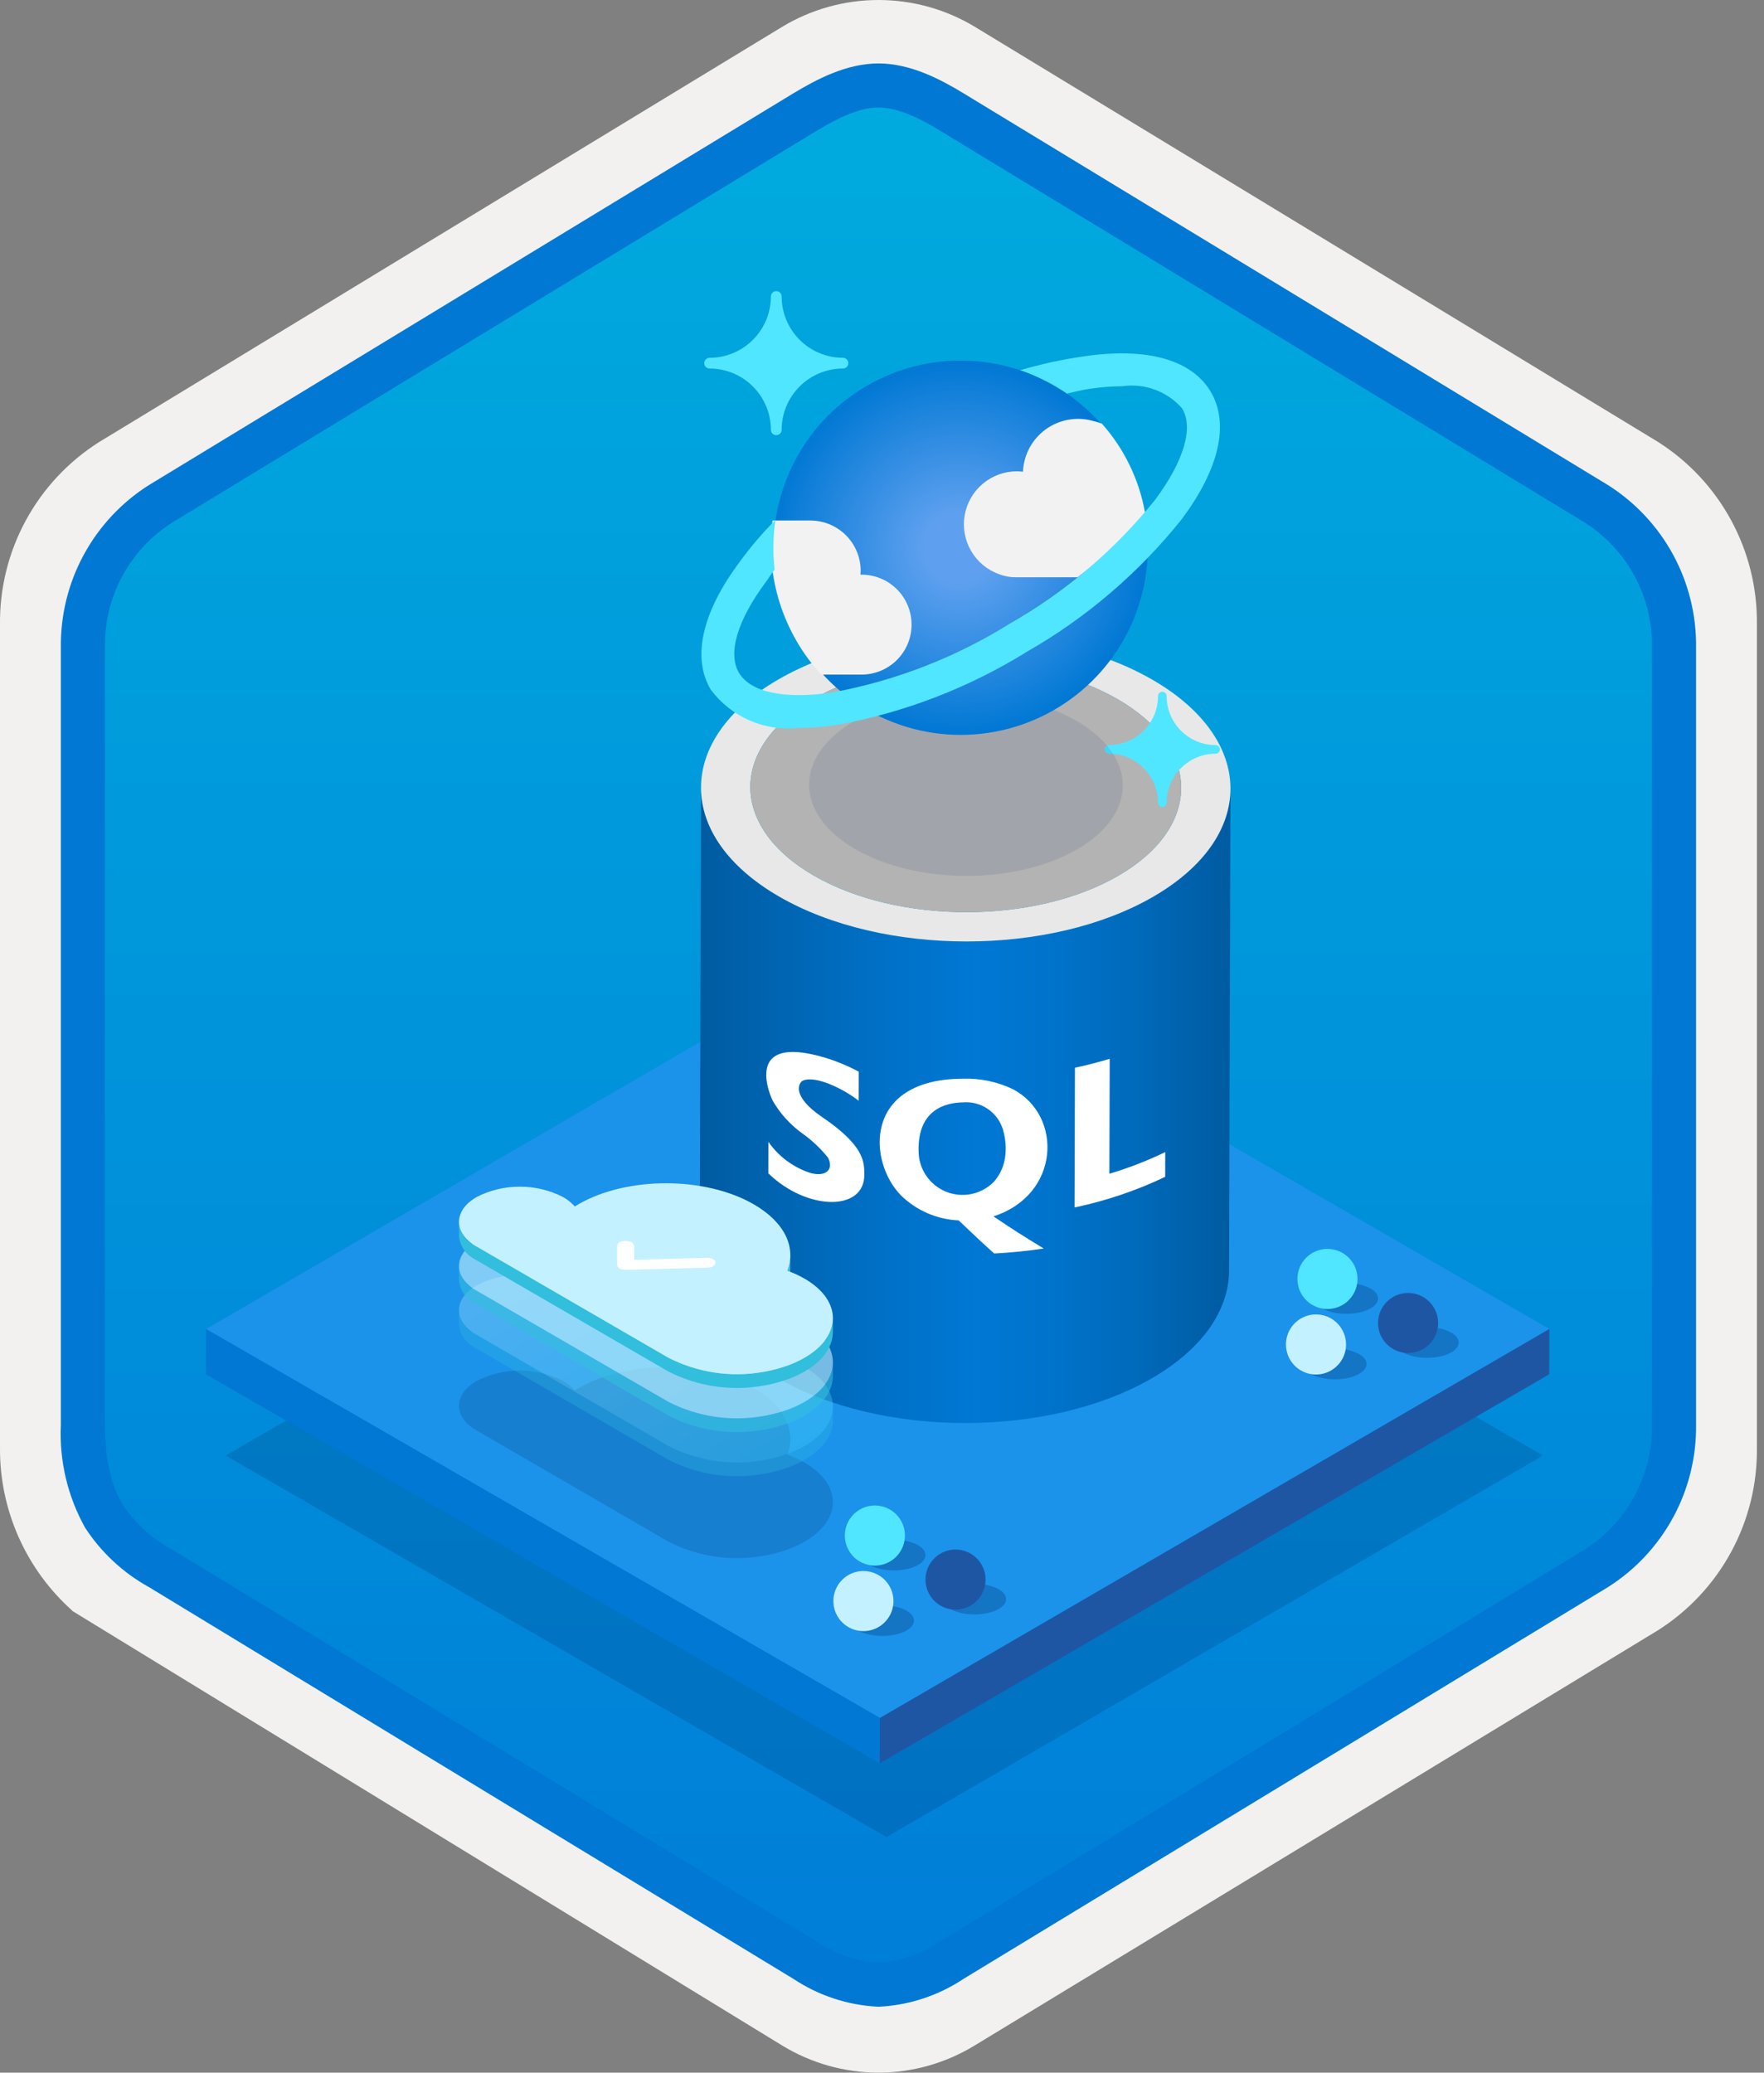 <svg width="160" height="188" viewBox="0 0 160 188" fill="none" xmlns="http://www.w3.org/2000/svg">
<rect x="0" y="0" width="160" height="188" fill="#808080" stroke="none"/>
<g clip-path="url(#clip0_370_2202)">
<path d="M79.678 188C82.759 187.994 85.78 187.141 88.408 185.534L150.384 147.874C153.165 146.11 155.449 143.665 157.019 140.771C158.589 137.876 159.394 134.628 159.356 131.336V56.621C159.392 53.328 158.587 50.081 157.017 47.187C155.447 44.293 153.163 41.848 150.384 40.083L88.408 2.423C85.775 0.838 82.759 0 79.686 0C76.612 0 73.596 0.838 70.963 2.423L8.988 40.098C6.205 41.86 3.918 44.305 2.345 47.199C0.772 50.093 -0.035 53.342 4.1431e-06 56.636V131.336C-0.019 134.119 0.556 136.874 1.686 139.418C2.816 141.962 4.474 144.236 6.552 146.089V146.115L70.963 185.549C73.588 187.149 76.603 187.996 79.678 188V188ZM80.326 6.952C82.278 6.952 84.755 8.165 86.465 9.209L147.222 46.403C150.974 48.688 153.09 55.284 153.09 60.035L152.458 131.336C152.458 136.087 149.259 140.355 145.506 142.64L85.11 179.021C81.676 181.109 78.885 181.109 75.451 179.021L14.243 142.549C10.49 140.265 7.472 136.072 7.472 131.336V57.688C7.504 55.323 8.113 53.001 9.246 50.925C10.379 48.848 12.001 47.079 13.972 45.771L74.548 9.209C76.258 8.165 78.374 6.952 80.326 6.952Z" fill="#F2F1F0"/>
<path fill-rule="evenodd" clip-rule="evenodd" d="M87.576 10.533C85.206 9.059 82.47 8.278 79.678 8.278C76.887 8.278 74.151 9.059 71.78 10.533L15.645 44.864C13.119 46.476 11.047 48.706 9.625 51.344C8.203 53.981 7.479 56.938 7.52 59.934V128.038C7.48 131.033 8.206 133.99 9.627 136.627C11.049 139.264 13.121 141.495 15.645 143.108L71.78 177.439C74.151 178.912 76.887 179.694 79.678 179.694C82.47 179.694 85.206 178.912 87.576 177.439L143.711 143.108C146.236 141.495 148.307 139.264 149.729 136.627C151.151 133.99 151.877 131.033 151.837 128.038V59.934C151.875 56.939 151.149 53.983 149.727 51.346C148.305 48.709 146.234 46.478 143.711 44.864L87.576 10.533Z" fill="url(#paint0_linear_370_2202)"/>
<path fill-rule="evenodd" clip-rule="evenodd" d="M79.678 9.754C81.362 9.754 83.244 10.62 85.311 11.878L143.777 47.42C145.668 48.634 147.218 50.311 148.278 52.292C149.339 54.273 149.875 56.492 149.837 58.739V129.218C149.875 131.464 149.339 133.684 148.278 135.664C147.218 137.645 145.668 139.322 143.777 140.536L85.312 176.078L85.311 176.079C83.641 177.218 81.696 177.889 79.678 178.022C77.661 177.889 75.716 177.218 74.046 176.079L74.045 176.078L15.582 140.538L15.58 140.537C13.792 139.573 12.267 138.186 11.138 136.497C10.161 134.894 9.52 132.679 9.52 129.218V58.739C9.482 56.492 10.018 54.273 11.079 52.292C12.139 50.311 13.688 48.634 15.58 47.421L74.037 11.883L74.041 11.881C76.124 10.628 77.985 9.754 79.678 9.754ZM87.391 8.461L145.855 44.003C148.333 45.573 150.368 47.751 151.765 50.331C153.162 52.911 153.876 55.806 153.837 58.739V129.218C153.876 132.151 153.162 135.046 151.765 137.626C150.368 140.205 148.333 142.384 145.855 143.955L87.39 179.496C85.096 181.021 82.43 181.894 79.678 182.022C76.926 181.894 74.261 181.021 71.967 179.496H71.966L13.502 143.954L13.499 143.953C11.164 142.66 9.181 140.814 7.723 138.579C6.128 135.725 5.365 132.482 5.52 129.218V58.739C5.481 55.805 6.194 52.911 7.592 50.331C8.989 47.751 11.024 45.572 13.502 44.002L71.967 8.461L71.975 8.456C74.066 7.198 76.773 5.754 79.678 5.754C82.564 5.754 85.282 7.177 87.391 8.461V8.461Z" fill="#0078D4"/>
<path opacity="0.2" d="M139.959 132.026L80.409 166.633L20.47 132.027L80.02 97.42L139.959 132.026Z" fill="#003067"/>
<path d="M140.532 120.546L79.81 155.834L18.698 120.551L79.42 85.263L140.532 120.546Z" fill="#1B93EB"/>
<path d="M140.532 120.546L140.52 124.652L79.798 159.94L79.81 155.834L140.532 120.546Z" fill="#1F56A3"/>
<path d="M79.81 155.834L79.798 159.94L18.686 124.657L18.698 120.551L79.81 155.834Z" fill="#0078D4"/>
<path d="M111.606 71.553L111.482 115.235C111.472 118.771 109.149 122.302 104.506 125C95.156 130.434 79.952 130.434 70.547 125.004C65.815 122.272 63.451 118.685 63.461 115.103L63.585 71.421C63.575 75.003 65.938 78.59 70.671 81.322C80.076 86.752 95.28 86.752 104.63 81.318C109.273 78.62 111.596 75.089 111.606 71.553Z" fill="url(#paint1_linear_370_2202)"/>
<path d="M104.52 61.651C95.114 56.221 79.911 56.221 70.566 61.651C61.215 67.085 61.265 75.891 70.671 81.322C80.076 86.752 95.28 86.752 104.63 81.318C113.975 75.888 113.925 67.081 104.52 61.651ZM101.457 79.421C93.848 83.843 81.477 83.843 73.823 79.424C66.169 75.006 66.129 67.84 73.738 63.418C81.342 58.999 93.714 58.999 101.367 63.418C109.021 67.836 109.061 75.002 101.457 79.421Z" fill="#E8E8E8"/>
<path d="M101.367 63.417C109.021 67.836 109.061 75.002 101.457 79.421C93.848 83.843 81.477 83.843 73.823 79.424C66.169 75.006 66.129 67.84 73.738 63.418C81.342 58.999 93.714 58.999 101.367 63.417Z" fill="#B3B3B3"/>
<path d="M87.331 97.844C78.272 97.879 78.721 105.382 81.727 108.436C83.131 109.806 84.99 110.61 86.95 110.694C89.081 112.714 89.081 112.714 90.174 113.699C91.686 113.62 93.189 113.47 94.668 113.249C92.559 111.953 92.12 111.683 90.107 110.331C96.161 108.385 96.437 101.2 91.871 98.793C90.456 98.117 88.899 97.791 87.331 97.844L87.331 97.844ZM100.653 96.038C99.626 96.348 98.575 96.619 97.5 96.85L97.464 109.523C100.306 108.929 103.065 107.997 105.685 106.747L105.692 104.502C104.057 105.29 102.362 105.947 100.623 106.466L100.653 96.038L100.653 96.038ZM87.353 99.992C88.117 99.93 88.88 100.122 89.523 100.537C90.167 100.953 90.656 101.569 90.914 102.29C90.925 102.319 91.983 105.17 90.115 107.228C89.558 107.782 88.848 108.158 88.077 108.31C87.306 108.462 86.507 108.383 85.78 108.082C85.054 107.781 84.433 107.273 83.994 106.62C83.556 105.967 83.321 105.2 83.318 104.413C83.227 100.609 85.807 100.011 87.353 99.992V99.992ZM74.766 95.916C67.125 93.668 70.039 99.749 70.072 99.812C70.754 101.003 71.687 102.033 72.805 102.83C73.663 103.446 74.435 104.175 75.099 104.996C75.677 106.124 74.849 106.803 73.428 106.369C71.918 105.86 70.611 104.881 69.698 103.575L69.69 106.428C73.186 109.823 78.393 109.908 78.396 106.569C78.397 105.392 78.399 103.926 74.594 101.34C71.626 99.323 72.523 98.156 72.812 98.025C73.949 97.509 76.534 98.775 77.886 99.847L77.893 97.209C76.897 96.674 75.849 96.241 74.766 95.916" fill="white"/>
<path d="M70.409 39.471C70.346 39.472 70.283 39.46 70.224 39.436C70.165 39.412 70.112 39.376 70.066 39.332C70.021 39.287 69.985 39.234 69.96 39.175C69.936 39.117 69.923 39.054 69.923 38.99V38.984C69.92 37.511 69.334 36.099 68.292 35.057C67.25 34.015 65.838 33.428 64.365 33.426C64.236 33.426 64.112 33.375 64.021 33.285C63.93 33.194 63.878 33.071 63.878 32.942V32.942C63.878 32.813 63.929 32.689 64.02 32.598C64.112 32.507 64.235 32.455 64.365 32.455C65.838 32.453 67.251 31.866 68.293 30.824C69.335 29.781 69.921 28.368 69.923 26.894C69.922 26.766 69.972 26.642 70.062 26.551C70.153 26.46 70.276 26.408 70.404 26.407H70.409C70.473 26.407 70.536 26.419 70.595 26.443C70.654 26.467 70.707 26.503 70.753 26.547C70.798 26.592 70.834 26.645 70.859 26.704C70.883 26.762 70.896 26.825 70.897 26.889V26.894C70.899 28.368 71.485 29.78 72.527 30.822C73.569 31.864 74.981 32.45 76.455 32.453C76.518 32.452 76.581 32.464 76.64 32.488C76.699 32.512 76.752 32.548 76.798 32.592C76.843 32.637 76.879 32.69 76.904 32.749C76.928 32.807 76.941 32.87 76.942 32.934V32.939C76.942 33.003 76.93 33.066 76.906 33.125C76.882 33.184 76.846 33.237 76.802 33.283C76.757 33.328 76.704 33.364 76.645 33.388C76.587 33.413 76.524 33.426 76.46 33.426H76.455C74.981 33.428 73.568 34.014 72.526 35.056C71.484 36.098 70.898 37.511 70.897 38.984C70.896 39.113 70.844 39.237 70.753 39.328C70.662 39.419 70.538 39.471 70.409 39.471V39.471Z" fill="#50E6FF"/>
<path d="M105.427 73.196C105.323 73.196 105.224 73.155 105.151 73.082C105.078 73.009 105.036 72.91 105.036 72.806V72.806C105.035 71.628 104.566 70.498 103.733 69.664C102.899 68.831 101.769 68.362 100.591 68.36C100.488 68.36 100.389 68.32 100.316 68.247C100.243 68.174 100.201 68.076 100.2 67.973C100.2 67.922 100.211 67.871 100.23 67.824C100.25 67.776 100.278 67.733 100.315 67.697C100.351 67.661 100.394 67.632 100.441 67.613C100.489 67.593 100.539 67.583 100.591 67.583V67.583C101.769 67.582 102.9 67.114 103.734 66.28C104.567 65.446 105.036 64.316 105.036 63.137C105.036 63.086 105.047 63.035 105.066 62.988C105.086 62.94 105.115 62.897 105.151 62.861C105.187 62.825 105.23 62.796 105.277 62.777C105.325 62.757 105.375 62.747 105.427 62.747V62.747C105.478 62.747 105.529 62.757 105.576 62.777C105.623 62.796 105.666 62.825 105.702 62.861C105.739 62.897 105.767 62.94 105.787 62.988C105.807 63.035 105.817 63.086 105.817 63.137V63.137C105.817 64.316 106.286 65.446 107.12 66.28C107.953 67.114 109.084 67.582 110.263 67.583C110.314 67.583 110.365 67.593 110.412 67.612C110.459 67.632 110.502 67.661 110.539 67.697C110.575 67.733 110.604 67.776 110.623 67.823C110.643 67.87 110.653 67.921 110.653 67.972C110.653 68.024 110.643 68.074 110.624 68.122C110.604 68.169 110.576 68.212 110.54 68.248C110.503 68.285 110.46 68.314 110.413 68.333C110.366 68.353 110.315 68.363 110.264 68.363H110.263C109.084 68.365 107.954 68.834 107.12 69.667C106.287 70.5 105.818 71.63 105.817 72.809C105.816 72.912 105.775 73.011 105.701 73.083C105.628 73.156 105.53 73.196 105.427 73.196V73.196Z" fill="#50E6FF"/>
<path opacity="0.1" d="M97.644 65.384C103.218 68.602 103.248 73.82 97.71 77.038C92.172 80.256 83.164 80.256 77.59 77.038C72.008 73.815 71.978 68.597 77.516 65.379C83.054 62.161 92.062 62.161 97.644 65.384Z" fill="#003067"/>
<path d="M103.65 45.735C104.431 49.001 104.225 52.425 103.059 55.575C101.893 58.724 99.82 61.457 97.101 63.427C94.382 65.398 91.14 66.519 87.784 66.647C84.429 66.775 81.11 65.905 78.249 64.147C75.388 62.389 73.112 59.823 71.71 56.772C70.307 53.72 69.841 50.322 70.37 47.006C70.899 43.69 72.399 40.605 74.681 38.141C76.964 35.678 79.925 33.947 83.191 33.166H83.191C87.571 32.12 92.187 32.856 96.024 35.214C99.861 37.571 102.604 41.355 103.65 45.735V45.735Z" fill="url(#paint2_radial_370_2202)"/>
<path d="M78.031 61.187C79.233 61.218 80.398 60.771 81.27 59.944C82.141 59.116 82.649 57.977 82.68 56.775C82.712 55.574 82.265 54.409 81.437 53.537C80.61 52.665 79.47 52.158 78.269 52.126C78.194 52.124 78.12 52.124 78.045 52.126C78.059 51.997 78.065 51.868 78.065 51.739C78.054 50.529 77.564 49.374 76.703 48.526C75.841 47.677 74.678 47.205 73.469 47.212H70.072C69.74 49.723 69.963 52.275 70.725 54.69C71.488 57.105 72.771 59.322 74.485 61.187H78.031Z" fill="#F2F2F2"/>
<path d="M103.861 46.523C103.864 46.482 103.857 46.44 103.841 46.402C103.294 43.441 101.949 40.686 99.951 38.434C99.692 38.329 99.425 38.246 99.152 38.185C98.425 37.977 97.66 37.938 96.916 38.069C96.171 38.2 95.466 38.498 94.853 38.941C94.241 39.384 93.737 39.96 93.379 40.626C93.021 41.292 92.82 42.03 92.789 42.786C92.605 42.764 92.42 42.752 92.235 42.75C91.102 42.75 90.005 43.15 89.139 43.88C88.272 44.61 87.691 45.623 87.499 46.74C87.307 47.857 87.515 49.005 88.088 49.983C88.66 50.961 89.56 51.705 90.628 52.084C91.105 52.271 91.613 52.365 92.125 52.361H97.741C99.996 50.654 102.049 48.696 103.861 46.523V46.523Z" fill="#F2F2F2"/>
<path d="M109.798 35.504C108.058 32.607 103.988 31.479 98.302 32.325C96.355 32.601 94.429 33.019 92.542 33.576C94.039 34.093 95.461 34.806 96.77 35.698C97.436 35.551 98.106 35.377 98.748 35.28C99.758 35.123 100.778 35.041 101.799 35.034C102.798 34.89 103.818 34.998 104.764 35.348C105.711 35.698 106.555 36.28 107.219 37.039V37.039C108.279 38.805 107.385 41.823 104.768 45.339C101.131 49.867 96.674 53.669 91.629 56.547C86.698 59.625 81.232 61.748 75.517 62.805C71.19 63.452 68.097 62.805 67.037 61.045C65.977 59.286 66.871 56.259 69.488 52.759C69.812 52.325 69.892 52.112 70.26 51.675C70.087 50.175 70.111 48.659 70.332 47.165C69.156 48.344 68.073 49.614 67.095 50.961C63.667 55.545 62.738 59.668 64.475 62.564C65.393 63.792 66.617 64.758 68.025 65.364C69.433 65.97 70.975 66.197 72.498 66.02C73.657 66.014 74.814 65.921 75.959 65.743C82.06 64.63 87.897 62.377 93.165 59.103C98.544 56.025 103.295 51.959 107.167 47.118C110.606 42.523 111.535 38.404 109.798 35.504Z" fill="#50E6FF"/>
<path opacity="0.2" d="M68.362 125.922C71.195 127.558 72.226 129.84 71.424 131.952C71.961 132.14 72.479 132.377 72.972 132.66C76.396 134.637 76.404 137.846 73.002 139.823C72.596 140.059 72.172 140.264 71.735 140.435C71.672 140.461 71.584 140.489 71.516 140.517C70.847 140.76 70.159 140.949 69.46 141.084C69.377 141.098 69.29 141.109 69.202 141.126C66.275 141.641 63.26 141.185 60.616 139.829L42.889 129.549C41.11 128.297 41.211 126.433 43.235 125.257C44.447 124.64 45.787 124.318 47.147 124.317C48.507 124.317 49.847 124.638 51.059 125.254C51.466 125.48 51.831 125.772 52.14 126.12C52.237 126.052 52.349 125.987 52.456 125.925C56.838 123.379 63.956 123.379 68.362 125.922Z" fill="#003067"/>
<path opacity="0.3" d="M71.687 121.877C71.684 122.356 71.594 122.83 71.422 123.276L71.419 124.524C71.591 124.077 71.68 123.603 71.683 123.125L71.687 121.877Z" fill="#32BEDD"/>
<path opacity="0.3" d="M73.001 131.148C72.594 131.383 72.171 131.588 71.733 131.76C71.67 131.785 71.587 131.81 71.519 131.844C70.848 132.086 70.159 132.274 69.458 132.408C69.38 132.425 69.288 132.434 69.21 132.451C66.28 132.967 63.261 132.512 60.614 131.153L42.892 120.876C42.531 120.663 42.227 120.365 42.007 120.007C41.788 119.65 41.658 119.244 41.631 118.826L41.628 120.073C41.655 120.492 41.784 120.897 42.004 121.254C42.223 121.612 42.527 121.91 42.888 122.124L60.61 132.401C63.258 133.759 66.276 134.214 69.207 133.698C69.284 133.681 69.377 133.673 69.455 133.656C70.155 133.521 70.844 133.333 71.516 133.092C71.584 133.058 71.666 133.032 71.73 133.007C72.167 132.835 72.591 132.631 72.997 132.395C74.691 131.41 75.54 130.122 75.543 128.833L75.547 127.586C75.543 128.875 74.695 130.163 73.001 131.148Z" fill="#32BEDD"/>
<path opacity="0.3" d="M68.365 117.244C71.203 118.882 72.224 121.164 71.422 123.276C71.959 123.464 72.477 123.701 72.97 123.984C76.394 125.961 76.407 129.168 73 131.148C72.594 131.383 72.17 131.588 71.733 131.76C71.67 131.785 71.587 131.81 71.519 131.844C70.848 132.086 70.159 132.274 69.458 132.408C69.38 132.425 69.288 132.434 69.21 132.451C66.28 132.967 63.261 132.512 60.614 131.153L42.892 120.876C41.112 119.618 41.209 117.757 43.233 116.581C44.444 115.964 45.785 115.642 47.144 115.641C48.504 115.641 49.845 115.962 51.057 116.578C51.464 116.804 51.829 117.096 52.138 117.444C52.235 117.376 52.346 117.311 52.453 117.249C56.84 114.7 63.959 114.7 68.365 117.244Z" fill="url(#paint3_linear_370_2202)"/>
<path opacity="0.6" d="M71.687 117.873C71.684 118.352 71.594 118.826 71.422 119.272L71.419 120.52C71.591 120.073 71.68 119.599 71.683 119.121L71.687 117.873Z" fill="#32BEDD"/>
<path opacity="0.6" d="M73.001 127.144C72.594 127.38 72.171 127.584 71.733 127.756C71.67 127.781 71.587 127.807 71.519 127.84C70.848 128.082 70.159 128.27 69.458 128.404C69.38 128.421 69.288 128.43 69.21 128.447C66.28 128.963 63.261 128.508 60.614 127.149L42.892 116.872C42.531 116.659 42.227 116.361 42.007 116.003C41.788 115.646 41.658 115.24 41.631 114.822L41.628 116.069C41.655 116.488 41.784 116.893 42.004 117.251C42.223 117.608 42.527 117.906 42.888 118.12L60.61 128.397C63.258 129.755 66.276 130.211 69.207 129.694C69.284 129.677 69.377 129.669 69.455 129.652C70.155 129.518 70.844 129.329 71.516 129.088C71.584 129.054 71.666 129.028 71.73 129.003C72.167 128.831 72.591 128.627 72.997 128.391C74.691 127.406 75.54 126.118 75.543 124.829L75.547 123.582C75.543 124.871 74.695 126.159 73.001 127.144Z" fill="#32BEDD"/>
<path opacity="0.6" d="M68.365 113.24C71.203 114.878 72.224 117.16 71.422 119.272C71.959 119.46 72.477 119.697 72.97 119.98C76.394 121.957 76.407 125.164 73 127.144C72.594 127.38 72.17 127.584 71.733 127.756C71.67 127.781 71.587 127.807 71.519 127.84C70.848 128.082 70.159 128.27 69.458 128.404C69.38 128.421 69.288 128.43 69.21 128.447C66.28 128.963 63.261 128.508 60.614 127.149L42.892 116.872C41.112 115.615 41.209 113.753 43.233 112.577C44.444 111.96 45.785 111.638 47.144 111.638C48.504 111.637 49.845 111.958 51.057 112.574C51.464 112.8 51.829 113.092 52.138 113.44C52.235 113.372 52.346 113.308 52.453 113.246C56.84 110.696 63.959 110.696 68.365 113.24Z" fill="url(#paint4_linear_370_2202)"/>
<path d="M71.687 113.87C71.684 114.348 71.594 114.822 71.422 115.269L71.419 116.516C71.591 116.069 71.68 115.595 71.683 115.117L71.687 113.87Z" fill="#32BEDD"/>
<path d="M73.001 123.14C72.594 123.376 72.171 123.58 71.733 123.752C71.67 123.777 71.587 123.803 71.519 123.837C70.848 124.078 70.159 124.266 69.458 124.401C69.38 124.418 69.288 124.426 69.21 124.443C66.28 124.959 63.261 124.504 60.614 123.146L42.892 112.869C42.531 112.655 42.227 112.357 42.007 112C41.788 111.642 41.658 111.237 41.631 110.818L41.628 112.065C41.655 112.484 41.784 112.889 42.004 113.247C42.223 113.604 42.527 113.903 42.888 114.116L60.61 124.393C63.258 125.751 66.276 126.207 69.207 125.69C69.284 125.673 69.377 125.665 69.455 125.648C70.155 125.514 70.844 125.325 71.516 125.084C71.584 125.05 71.666 125.025 71.73 124.999C72.167 124.828 72.591 124.623 72.997 124.387C74.691 123.403 75.54 122.115 75.543 120.825L75.547 119.578C75.543 120.867 74.695 122.155 73.001 123.14Z" fill="#32BEDD"/>
<path d="M68.365 109.236C71.203 110.875 72.224 113.156 71.422 115.269C71.959 115.456 72.477 115.693 72.97 115.976C76.394 117.953 76.407 121.16 73 123.14C72.594 123.376 72.17 123.58 71.733 123.752C71.67 123.777 71.587 123.803 71.519 123.837C70.848 124.078 70.159 124.266 69.458 124.401C69.38 124.418 69.288 124.426 69.21 124.443C66.28 124.959 63.261 124.504 60.614 123.146L42.892 112.869C41.112 111.611 41.209 109.749 43.233 108.573C44.444 107.956 45.785 107.634 47.144 107.634C48.504 107.633 49.845 107.954 51.057 108.571C51.464 108.796 51.829 109.089 52.138 109.436C52.235 109.369 52.346 109.304 52.453 109.242C56.84 106.692 63.959 106.692 68.365 109.236Z" fill="url(#paint5_linear_370_2202)"/>
<path d="M64.676 114.218C64.734 114.245 64.785 114.286 64.825 114.337C64.864 114.388 64.89 114.448 64.901 114.512C64.922 114.763 64.593 114.971 64.169 114.983L56.789 115.186C56.591 115.196 56.394 115.155 56.217 115.066C56.151 115.037 56.094 114.992 56.051 114.934C56.008 114.877 55.981 114.809 55.973 114.737L55.964 113.001C55.962 112.755 56.311 112.553 56.735 112.552C56.927 112.548 57.117 112.593 57.288 112.683C57.35 112.711 57.404 112.756 57.443 112.811C57.483 112.867 57.506 112.933 57.512 113.001L57.519 114.269L64.09 114.089C64.293 114.078 64.496 114.122 64.676 114.218V114.218Z" fill="white"/>
<path opacity="0.3" d="M80.034 148.387C81.619 148.387 82.903 147.764 82.903 146.996C82.903 146.228 81.619 145.606 80.034 145.606C78.448 145.606 77.163 146.228 77.163 146.996C77.163 147.764 78.448 148.387 80.034 148.387Z" fill="#003067"/>
<path fill-rule="evenodd" clip-rule="evenodd" d="M81.04 145.225C81.04 145.764 80.88 146.291 80.581 146.739C80.281 147.187 79.856 147.537 79.358 147.743C78.859 147.949 78.311 148.003 77.783 147.898C77.254 147.793 76.768 147.533 76.387 147.152C76.006 146.771 75.746 146.285 75.641 145.757C75.536 145.228 75.59 144.68 75.796 144.182C76.002 143.684 76.352 143.258 76.8 142.959C77.248 142.659 77.775 142.499 78.314 142.499C79.037 142.499 79.731 142.786 80.242 143.298C80.753 143.809 81.04 144.502 81.04 145.225V145.225Z" fill="#C3F1FF"/>
<path fill-rule="evenodd" clip-rule="evenodd" d="M80.212 143.511L80.232 143.51C80.222 143.5 80.216 143.5 80.212 143.511Z" fill="#7CB65A"/>
<path opacity="0.3" d="M81.073 142.443C82.658 142.443 83.943 141.821 83.943 141.053C83.943 140.285 82.658 139.662 81.073 139.662C79.488 139.662 78.203 140.285 78.203 141.053C78.203 141.821 79.488 142.443 81.073 142.443Z" fill="#003067"/>
<path fill-rule="evenodd" clip-rule="evenodd" d="M82.08 139.281C82.08 139.821 81.92 140.348 81.621 140.796C81.321 141.244 80.895 141.593 80.397 141.8C79.899 142.006 79.351 142.06 78.823 141.955C78.294 141.85 77.808 141.59 77.427 141.209C77.046 140.828 76.786 140.342 76.681 139.813C76.576 139.284 76.63 138.736 76.836 138.238C77.042 137.74 77.392 137.315 77.84 137.015C78.288 136.716 78.815 136.556 79.354 136.556C80.077 136.556 80.77 136.843 81.282 137.354C81.793 137.865 82.08 138.559 82.08 139.281Z" fill="#50E6FF"/>
<path fill-rule="evenodd" clip-rule="evenodd" d="M81.252 137.567L81.272 137.566C81.262 137.557 81.255 137.556 81.252 137.567Z" fill="#7CB65A"/>
<path opacity="0.3" d="M88.388 146.438C89.973 146.438 91.258 145.816 91.258 145.048C91.258 144.28 89.973 143.657 88.388 143.657C86.803 143.657 85.518 144.28 85.518 145.048C85.518 145.816 86.803 146.438 88.388 146.438Z" fill="#003067"/>
<path fill-rule="evenodd" clip-rule="evenodd" d="M89.395 143.277C89.395 143.816 89.235 144.343 88.935 144.791C88.636 145.239 88.21 145.589 87.712 145.795C87.214 146.001 86.666 146.055 86.137 145.95C85.609 145.845 85.123 145.585 84.742 145.204C84.361 144.823 84.101 144.337 83.996 143.808C83.891 143.28 83.945 142.732 84.151 142.234C84.357 141.736 84.707 141.31 85.155 141.01C85.603 140.711 86.13 140.551 86.669 140.551C87.392 140.551 88.085 140.838 88.596 141.349C89.108 141.86 89.395 142.554 89.395 143.277V143.277Z" fill="#1F56A3"/>
<path fill-rule="evenodd" clip-rule="evenodd" d="M88.567 141.563L88.587 141.562C88.577 141.552 88.57 141.551 88.567 141.563Z" fill="#7CB65A"/>
<path opacity="0.3" d="M121.084 125.112C122.669 125.112 123.954 124.489 123.954 123.721C123.954 122.954 122.669 122.331 121.084 122.331C119.499 122.331 118.214 122.954 118.214 123.721C118.214 124.489 119.499 125.112 121.084 125.112Z" fill="#003067"/>
<path fill-rule="evenodd" clip-rule="evenodd" d="M122.09 121.95C122.09 122.489 121.931 123.016 121.631 123.464C121.332 123.913 120.906 124.262 120.408 124.468C119.91 124.675 119.362 124.729 118.833 124.623C118.304 124.518 117.819 124.259 117.437 123.878C117.056 123.496 116.797 123.011 116.692 122.482C116.586 121.953 116.64 121.405 116.847 120.907C117.053 120.409 117.402 119.983 117.851 119.684C118.299 119.384 118.826 119.225 119.365 119.225C120.088 119.225 120.781 119.512 121.292 120.023C121.803 120.534 122.09 121.227 122.09 121.95V121.95Z" fill="#C3F1FF"/>
<path fill-rule="evenodd" clip-rule="evenodd" d="M121.263 120.236L121.282 120.235C121.273 120.226 121.266 120.225 121.263 120.236Z" fill="#7CB65A"/>
<path opacity="0.3" d="M122.124 119.169C123.709 119.169 124.994 118.546 124.994 117.778C124.994 117.01 123.709 116.388 122.124 116.388C120.539 116.388 119.254 117.01 119.254 117.778C119.254 118.546 120.539 119.169 122.124 119.169Z" fill="#003067"/>
<path fill-rule="evenodd" clip-rule="evenodd" d="M123.13 116.007C123.13 116.546 122.97 117.073 122.671 117.521C122.371 117.969 121.946 118.319 121.448 118.525C120.95 118.731 120.402 118.785 119.873 118.68C119.344 118.575 118.858 118.315 118.477 117.934C118.096 117.553 117.837 117.067 117.731 116.539C117.626 116.01 117.68 115.462 117.886 114.964C118.093 114.466 118.442 114.04 118.89 113.74C119.339 113.441 119.866 113.281 120.405 113.281C121.128 113.281 121.821 113.568 122.332 114.079C122.843 114.591 123.13 115.284 123.13 116.007V116.007Z" fill="#50E6FF"/>
<path fill-rule="evenodd" clip-rule="evenodd" d="M122.303 114.293L122.322 114.292C122.313 114.282 122.306 114.282 122.303 114.293Z" fill="#7CB65A"/>
<path opacity="0.3" d="M129.438 123.164C131.023 123.164 132.308 122.541 132.308 121.773C132.308 121.005 131.023 120.383 129.438 120.383C127.853 120.383 126.568 121.005 126.568 121.773C126.568 122.541 127.853 123.164 129.438 123.164Z" fill="#003067"/>
<path fill-rule="evenodd" clip-rule="evenodd" d="M130.445 120.002C130.445 120.541 130.285 121.068 129.986 121.516C129.686 121.965 129.261 122.314 128.763 122.52C128.264 122.726 127.716 122.78 127.188 122.675C126.659 122.57 126.173 122.311 125.792 121.929C125.411 121.548 125.151 121.062 125.046 120.534C124.941 120.005 124.995 119.457 125.201 118.959C125.408 118.461 125.757 118.035 126.205 117.736C126.653 117.436 127.18 117.276 127.719 117.276C128.442 117.276 129.136 117.564 129.647 118.075C130.158 118.586 130.445 119.279 130.445 120.002V120.002Z" fill="#1F56A3"/>
<path fill-rule="evenodd" clip-rule="evenodd" d="M129.617 118.288L129.637 118.287C129.627 118.278 129.621 118.277 129.617 118.288Z" fill="#7CB65A"/>
</g>
<defs>
<linearGradient id="paint0_linear_370_2202" x1="79.678" y1="8.278" x2="79.678" y2="179.694" gradientUnits="userSpaceOnUse">
<stop stop-color="#00ABDE"/>
<stop offset="1" stop-color="#007ED8"/>
</linearGradient>
<linearGradient id="paint1_linear_370_2202" x1="63.461" y1="100.248" x2="111.606" y2="100.248" gradientUnits="userSpaceOnUse">
<stop stop-color="#005BA1"/>
<stop offset="0.07" stop-color="#0060A9"/>
<stop offset="0.36" stop-color="#0071C8"/>
<stop offset="0.52" stop-color="#0078D4"/>
<stop offset="0.64" stop-color="#0074CD"/>
<stop offset="0.82" stop-color="#006ABB"/>
<stop offset="1" stop-color="#005BA1"/>
</linearGradient>
<radialGradient id="paint2_radial_370_2202" cx="0" cy="0" r="1" gradientUnits="userSpaceOnUse" gradientTransform="translate(87.006 49.68) scale(17.068 16.92)">
<stop offset="0.183" stop-color="#5EA0EF"/>
<stop offset="1" stop-color="#0078D4"/>
</radialGradient>
<linearGradient id="paint3_linear_370_2202" x1="65.697" y1="135.364" x2="51.947" y2="111.55" gradientUnits="userSpaceOnUse">
<stop stop-color="#50E6FF"/>
<stop offset="1" stop-color="#C3F1FF"/>
</linearGradient>
<linearGradient id="paint4_linear_370_2202" x1="2269.79" y1="2386.66" x2="2120.59" y2="1880.65" gradientUnits="userSpaceOnUse">
<stop stop-color="#50E6FF"/>
<stop offset="1" stop-color="#C3F1FF"/>
</linearGradient>
<linearGradient id="paint5_linear_370_2202" x1="2269.79" y1="2313.31" x2="2120.59" y2="1807.3" gradientUnits="userSpaceOnUse">
<stop stop-color="#50E6FF"/>
<stop offset="1" stop-color="#C3F1FF"/>
</linearGradient>
<clipPath id="clip0_370_2202">
<rect width="159.356" height="188" fill="white"/>
</clipPath>
</defs>
</svg>

